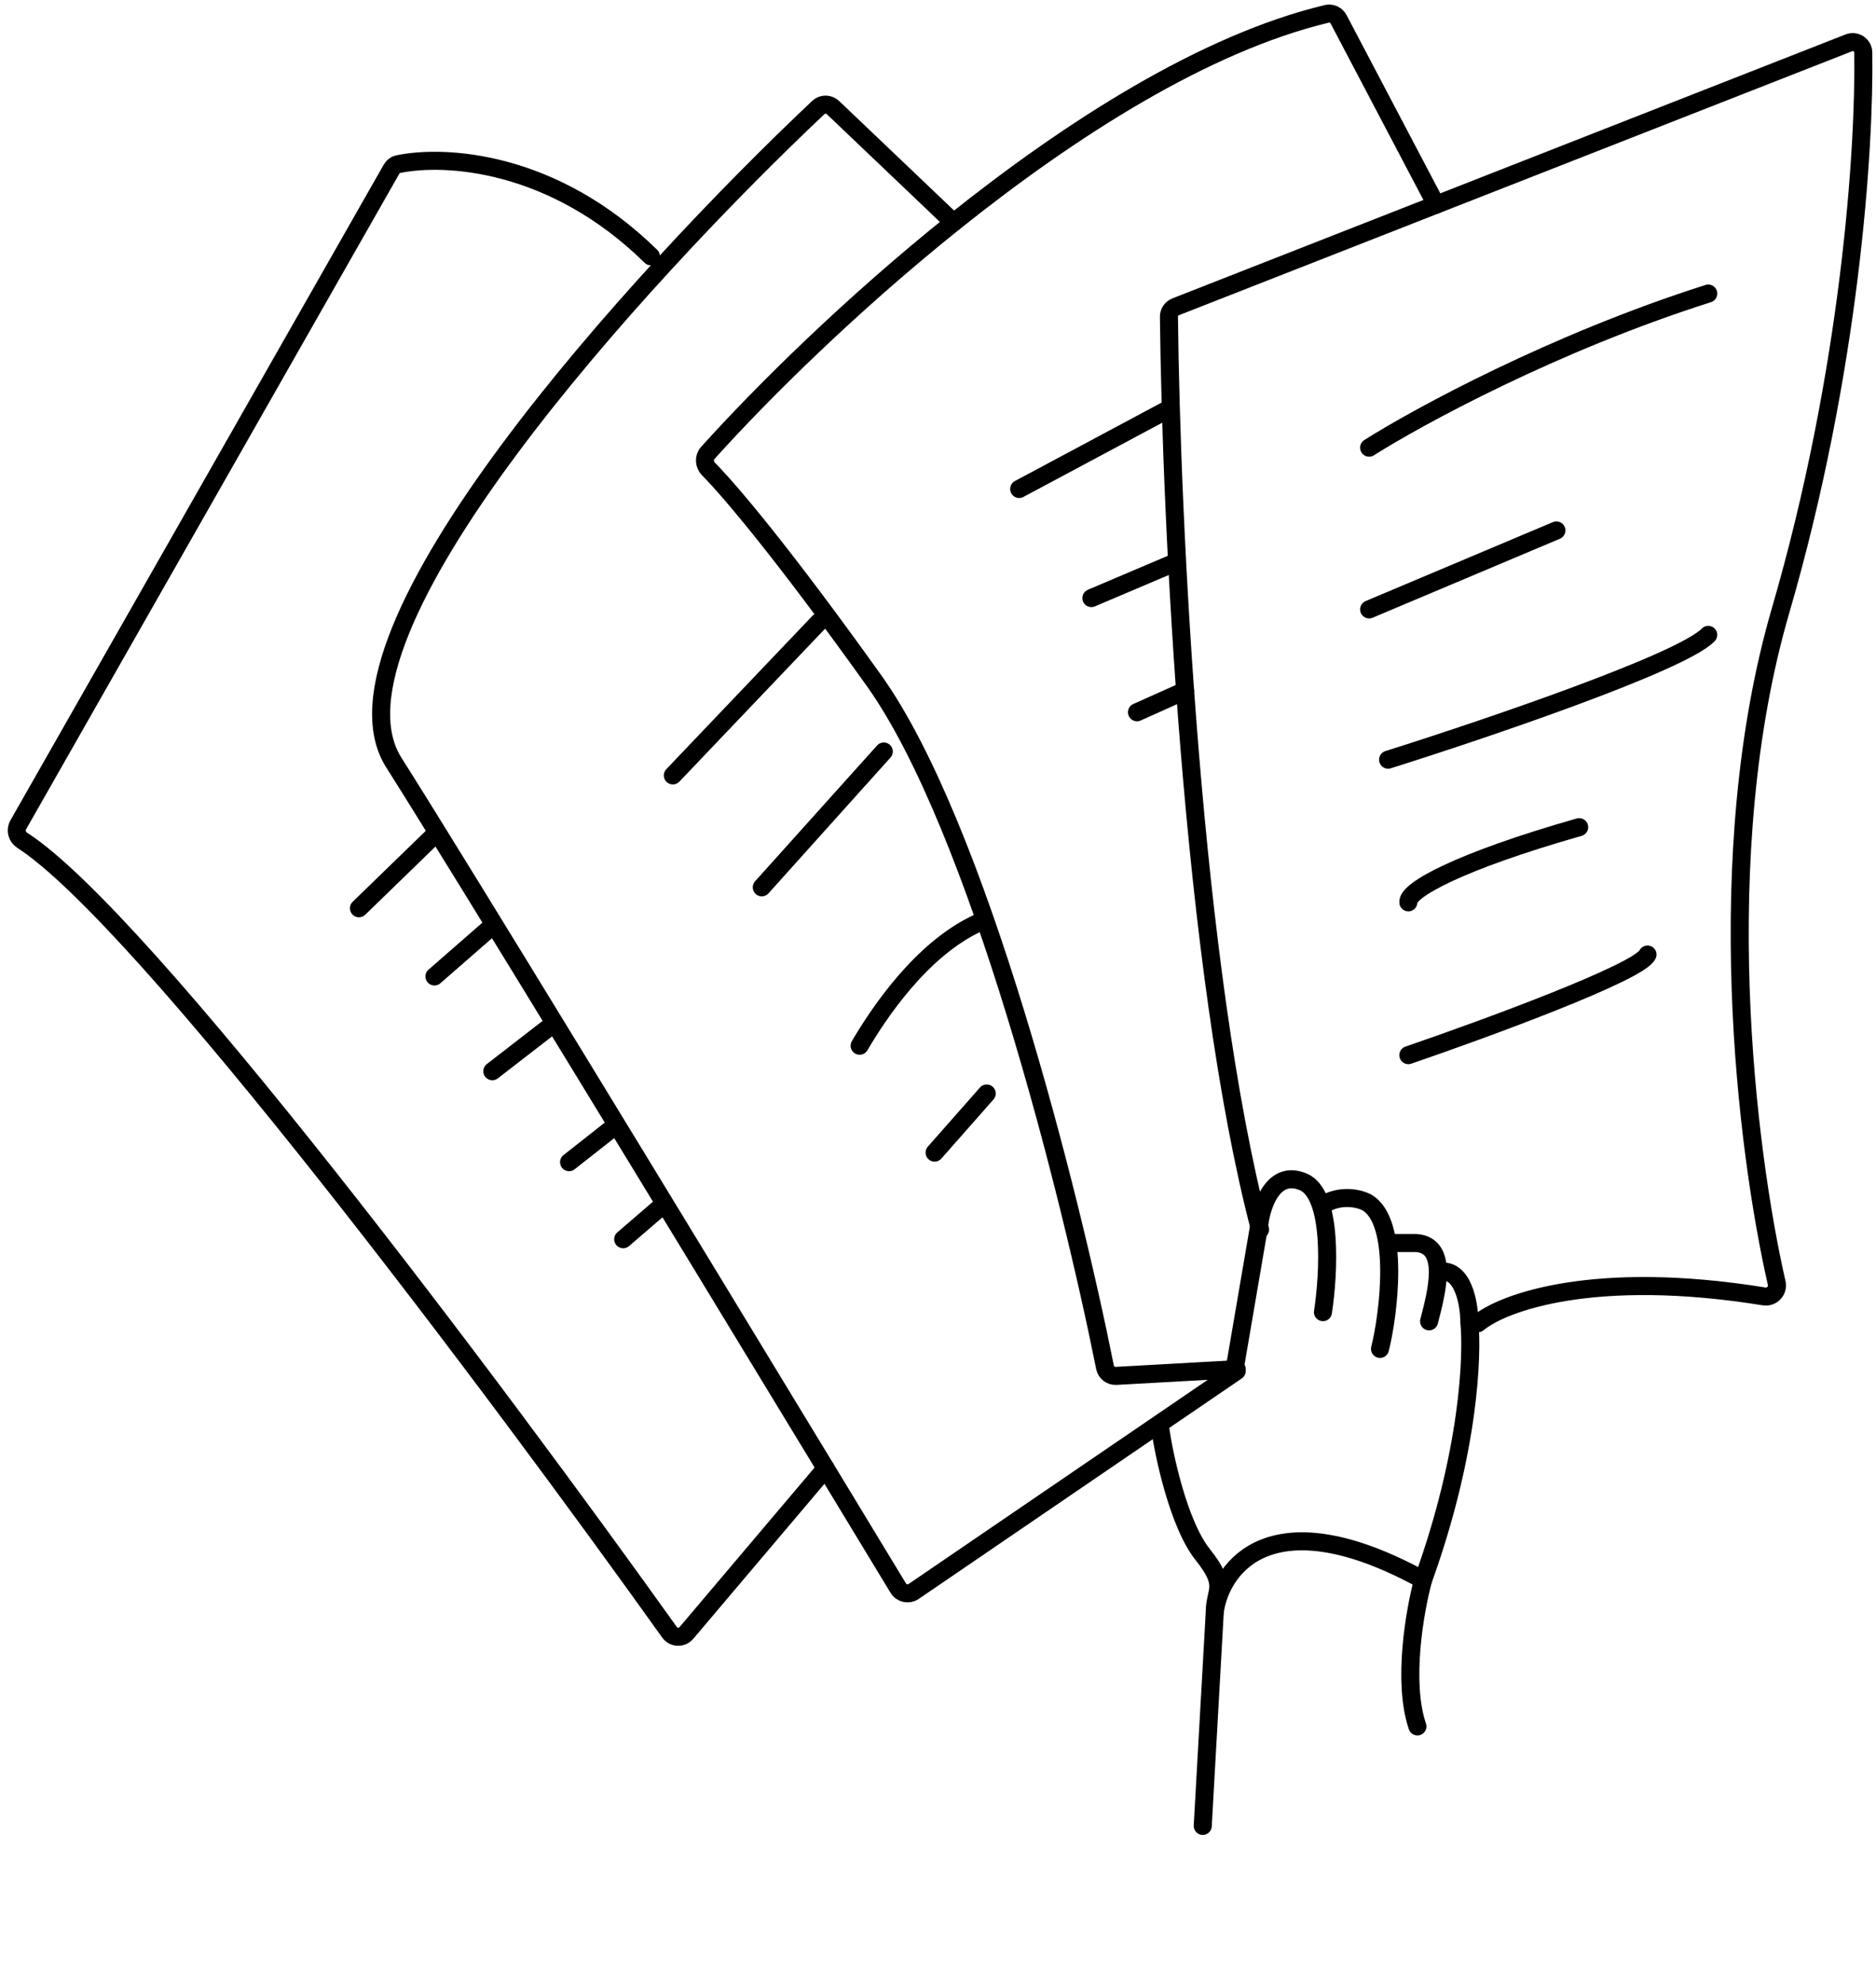 <svg width="156" height="165" viewBox="0 0 156 165" fill="none" xmlns="http://www.w3.org/2000/svg">
<path d="M101.018 133.934C101.56 130.197 105.783 124.442 118.339 131.318" stroke="black" stroke-width="1.5" stroke-linecap="round"/>
<path d="M110.011 109.061C110.502 105.871 110.856 99.236 108.346 98.22C105.836 97.203 104.87 100.256 104.701 101.909L102.716 113.5" stroke="black" stroke-width="1.5" stroke-linecap="round"/>
<path d="M114.755 112.115C115.457 109.354 116.469 101.525 113.634 99.928C113.102 99.649 111.689 99.27 110.29 99.986" stroke="black" stroke-width="1.5" stroke-linecap="round"/>
<path d="M118.838 109.825C119.467 107.394 120.5 103.524 117.785 103.316L115.656 103.316" stroke="black" stroke-width="1.5" stroke-linecap="round"/>
<path d="M119.658 105.728C121.639 105.309 122.18 108.344 122.18 109.824C122.469 112.605 122.18 120.682 118.339 131.318C117.655 133.833 116.603 139.789 117.866 143.494" stroke="black" stroke-width="1.5" stroke-linecap="round"/>
<path d="M96.502 118.867C96.714 120.48 97.916 126.582 100.015 129.214C102.115 131.846 101.032 132.107 101.018 133.933L100.015 151.762" stroke="black" stroke-width="1.5" stroke-linecap="round"/>
<path d="M102.839 113.95L75.973 132.277C75.546 132.568 74.963 132.442 74.696 132.001C72.935 129.095 70.888 125.72 68.659 122.048C56.33 101.739 38.445 72.375 32.748 63.382C26.017 52.756 53.096 23.034 68.05 8.935C68.397 8.608 68.929 8.621 69.274 8.95L79.295 18.494" stroke="black" stroke-width="1.5" stroke-linecap="round"/>
<path d="M68.659 122.048L57.086 135.716C56.706 136.164 56.018 136.15 55.676 135.672C41.277 115.512 11.921 76.319 1.851 69.845C1.42 69.567 1.262 69.006 1.515 68.561L32.558 14.062C32.68 13.849 32.882 13.693 33.122 13.643C36.984 12.841 46 13.325 54.126 21.303" stroke="black" stroke-width="1.5" stroke-linecap="round"/>
<path d="M102.839 113.8L92.82 114.359C92.371 114.384 91.976 114.087 91.888 113.646C88.993 99.181 81.352 68.699 72.661 56.544C65.069 45.928 60.709 40.801 58.916 38.984C58.556 38.62 58.514 38.027 58.857 37.646C63.396 32.61 70.779 25.308 79.295 18.493C89.011 10.717 100.202 3.575 110.326 1.153C110.72 1.058 111.124 1.248 111.313 1.607L119.418 17.012" stroke="black" stroke-width="1.5" stroke-linecap="round"/>
<path d="M122.893 109.985C124.968 108.252 132.575 105.471 146.691 107.752C147.335 107.856 147.887 107.278 147.742 106.642C145.221 95.597 142.165 71.014 148.062 50.758C153.879 30.778 155.067 12.298 154.941 4.361C154.931 3.742 154.306 3.339 153.73 3.565L119.418 17.013L97.775 25.495C97.427 25.631 97.2 25.953 97.204 26.326C97.38 43.055 99.12 80.667 104.78 102.2" stroke="black" stroke-width="1.5" stroke-linecap="round"/>
<path d="M117.112 87.7C123.496 85.512 136.41 80.777 136.999 79.337" stroke="black" stroke-width="1.5" stroke-linecap="round"/>
<path d="M117.112 74.997C117.007 74.009 121.216 71.631 131.317 68.751" stroke="black" stroke-width="1.5" stroke-linecap="round"/>
<path d="M115.428 63.142C123.39 60.637 139.861 55.055 142.05 52.768" stroke="black" stroke-width="1.5" stroke-linecap="round"/>
<path d="M113.85 50.651L129.423 44.088" stroke="black" stroke-width="1.5" stroke-linecap="round"/>
<path d="M113.85 37.208C117.919 34.632 129.255 28.464 142.05 24.4" stroke="black" stroke-width="1.5" stroke-linecap="round"/>
<path d="M90.755 49.71L97.707 46.758" stroke="black" stroke-width="1.5" stroke-linecap="round"/>
<path d="M84.75 40.642L97.18 33.999" stroke="black" stroke-width="1.5" stroke-linecap="round"/>
<path d="M94.547 59.2L98.55 57.407" stroke="black" stroke-width="1.5" stroke-linecap="round"/>
<path d="M77.718 95.8L82.05 90.888" stroke="black" stroke-width="1.5" stroke-linecap="round"/>
<path d="M71.483 86.917C72.998 84.339 76.597 78.849 81.416 76.676" stroke="black" stroke-width="1.5" stroke-linecap="round"/>
<path d="M63.347 73.75L73.491 62.463" stroke="black" stroke-width="1.5" stroke-linecap="round"/>
<path d="M55.95 64.449L68.102 51.7" stroke="black" stroke-width="1.5" stroke-linecap="round"/>
<path d="M29.85 75.49L36.127 69.4" stroke="black" stroke-width="1.5" stroke-linecap="round"/>
<path d="M36.127 81.159L40.94 76.96" stroke="black" stroke-width="1.5" stroke-linecap="round"/>
<path d="M40.94 89.035L45.962 85.15" stroke="black" stroke-width="1.5" stroke-linecap="round"/>
<path d="M47.322 96.595L51.193 93.55" stroke="black" stroke-width="1.5" stroke-linecap="round"/>
<path d="M51.821 103L54.75 100.48" stroke="black" stroke-width="1.5" stroke-linecap="round"/>
</svg>
